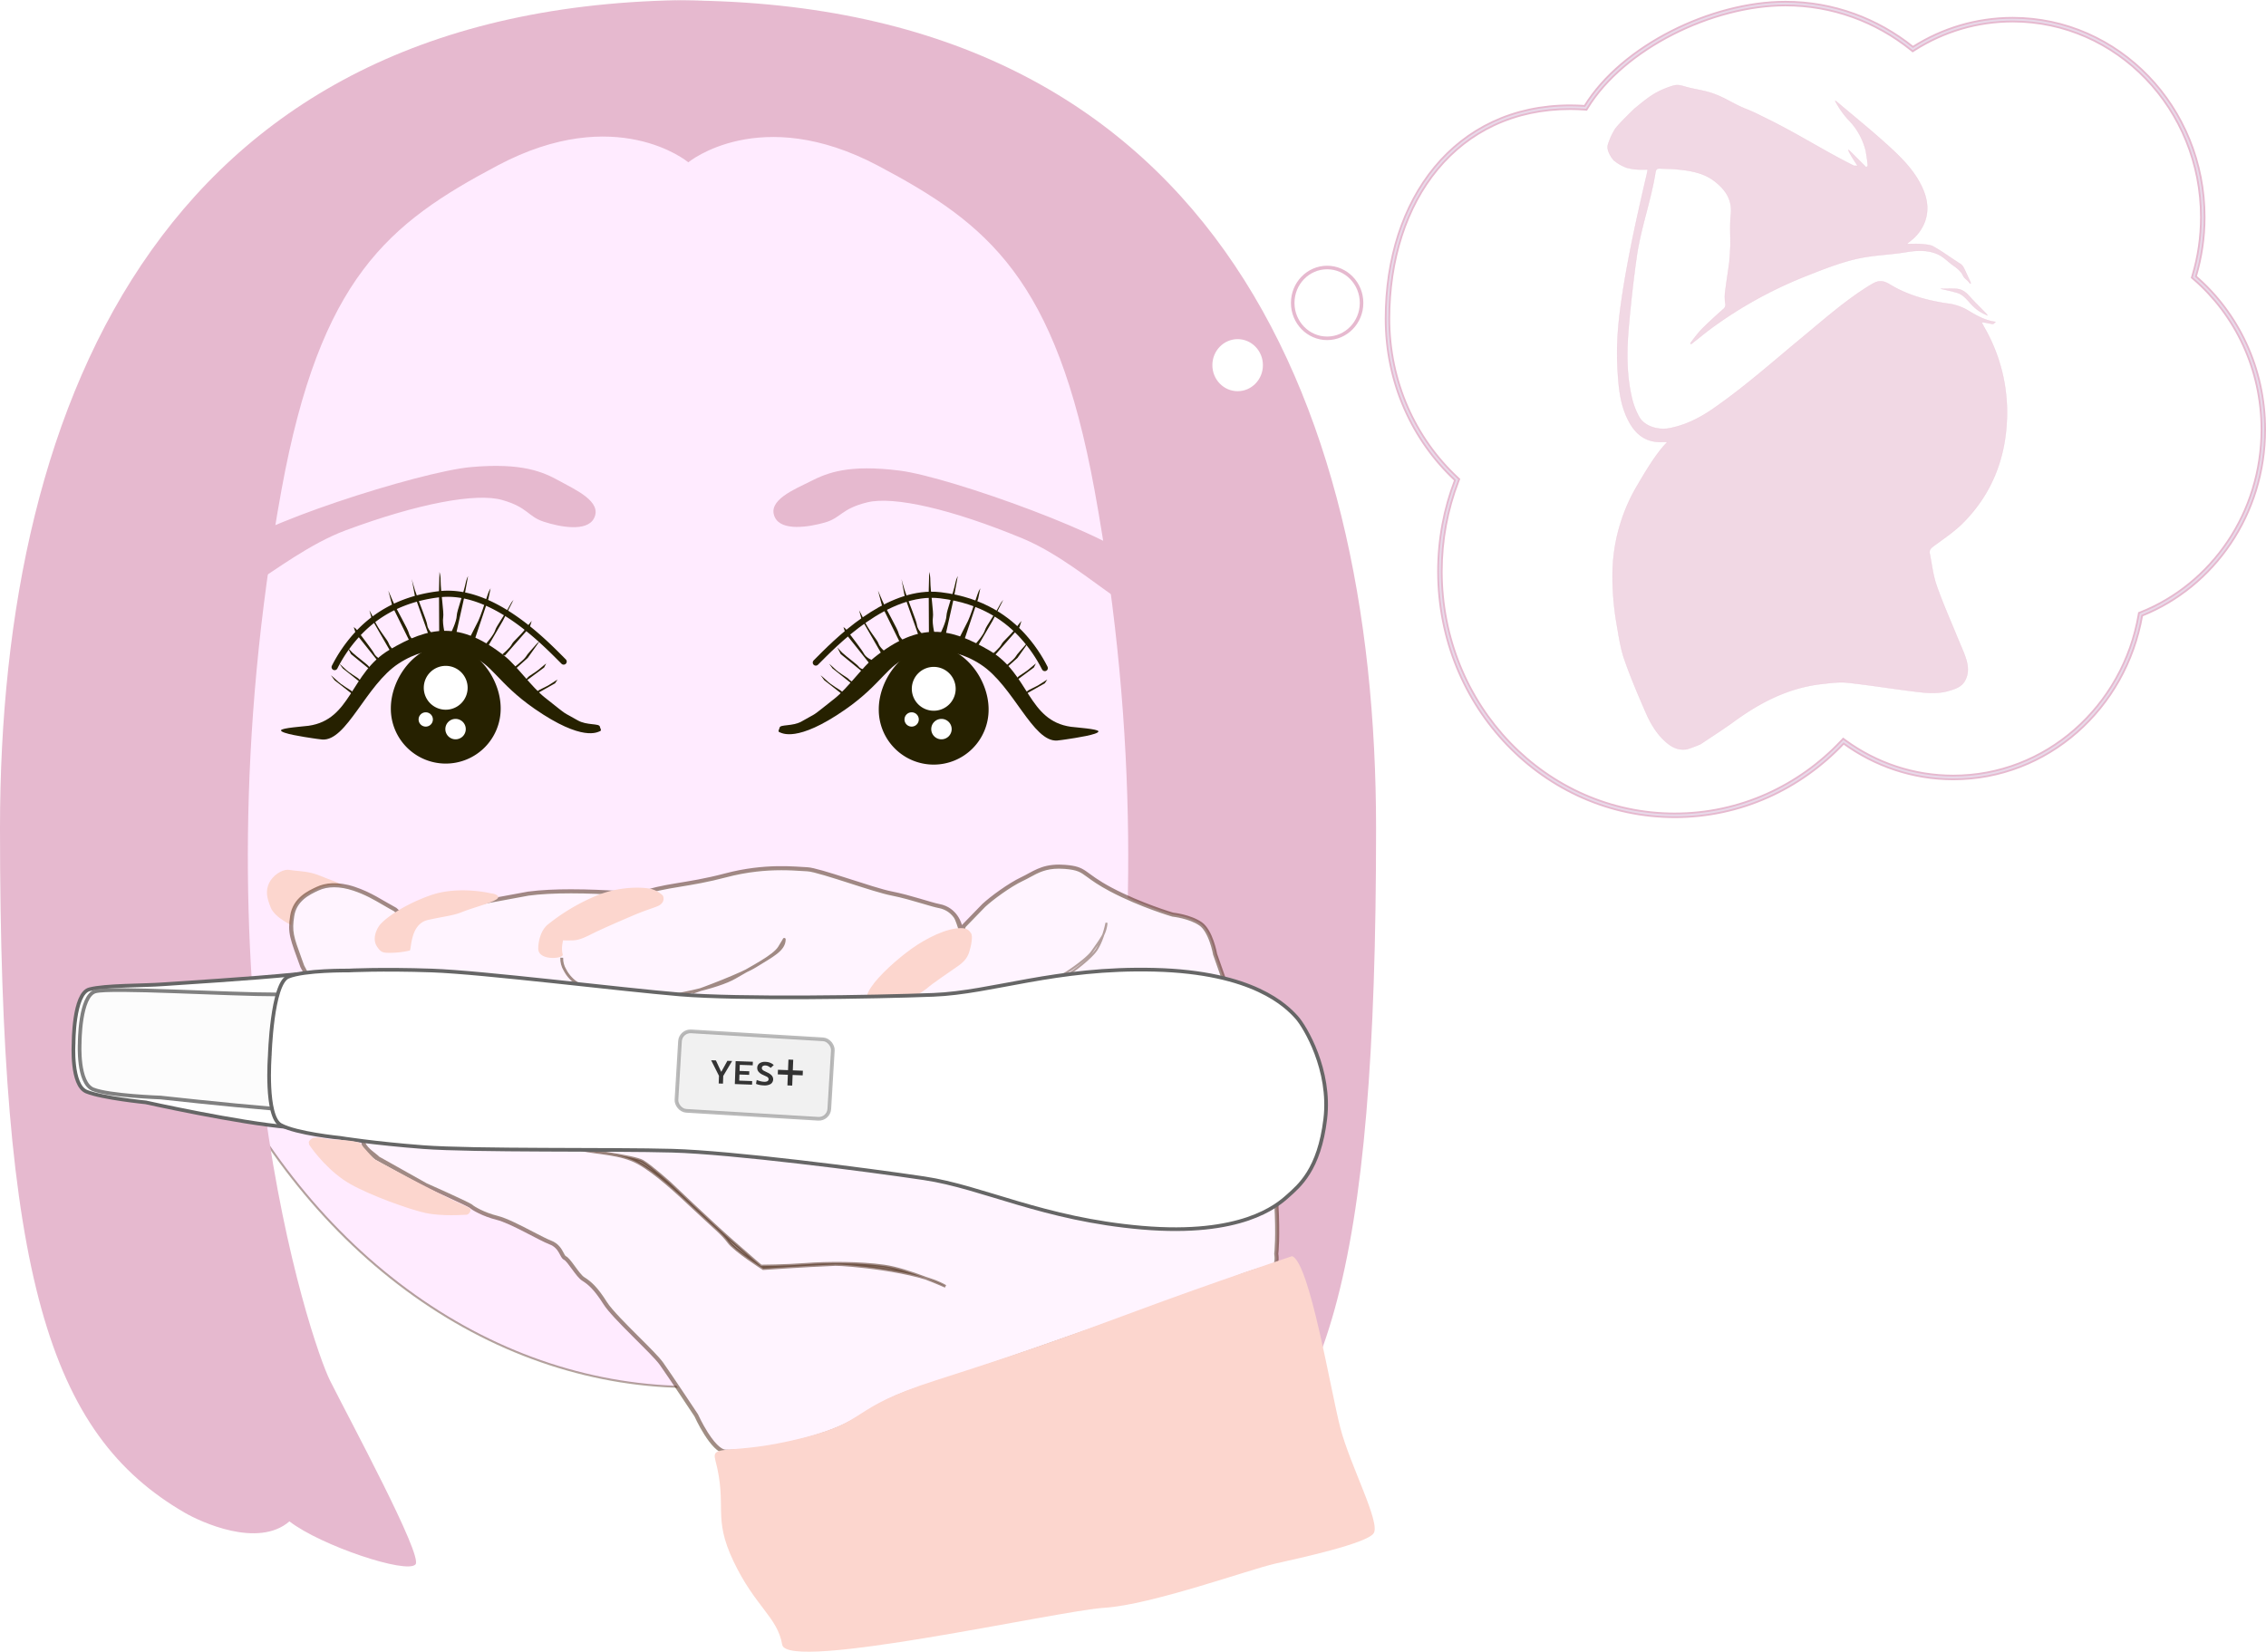 <?xml version="1.0" encoding="UTF-8" standalone="no"?>
<svg
   width="1109.924"
   height="809.219"
   viewBox="0 0 1109.924 809.219"
   version="1.1"
   id="svg13"
   sodipodi:docname="E2-2.svg"
   inkscape:version="1.3 (0e150ed6c4, 2023-07-21)"
   inkscape:export-filename="..\..\Website\HG-website\svg\E2-2.svg"
   inkscape:export-xdpi="96"
   inkscape:export-ydpi="96"
   xmlns:inkscape="http://www.inkscape.org/namespaces/inkscape"
   xmlns:sodipodi="http://sodipodi.sourceforge.net/DTD/sodipodi-0.dtd"
   xmlns="http://www.w3.org/2000/svg"
   xmlns:svg="http://www.w3.org/2000/svg">
  <sodipodi:namedview
     id="namedview13"
     pagecolor="#505050"
     bordercolor="#eeeeee"
     borderopacity="1"
     inkscape:showpageshadow="0"
     inkscape:pageopacity="0"
     inkscape:pagecheckerboard="0"
     inkscape:deskcolor="#d1d1d1"
     inkscape:zoom="1.2822917"
     inkscape:cx="1236.0682"
     inkscape:cy="466.74249"
     inkscape:window-width="1920"
     inkscape:window-height="1008"
     inkscape:window-x="-8"
     inkscape:window-y="-8"
     inkscape:window-maximized="1"
     inkscape:current-layer="svg13"
     showguides="true">
    <sodipodi:guide
       position="1301.7,1081.62"
       orientation="0,-1"
       id="guide107"
       inkscape:locked="false" />
  </sodipodi:namedview>
  <defs
     id="defs4" />
  <path
     style="color:#000000;fill:#ffffff;fill-opacity:1;stroke-width:0.886;-inkscape-stroke:none"
     d="m 820.33,399.453 c -7.804,0 -15.604,-0.817 -23.182,-2.427 -7.385,-1.57 -14.649,-3.912 -21.59,-6.962 -6.816,-2.995 -13.39,-6.701 -19.54,-11.017 -6.092,-4.275 -11.82,-9.185 -17.026,-14.593 -5.207,-5.408 -9.933,-11.36 -14.049,-17.688 -4.156,-6.389 -7.725,-13.22 -10.608,-20.302 -2.937,-7.213 -5.193,-14.761 -6.704,-22.436 -1.551,-7.875 -2.338,-15.98 -2.338,-24.091 0,-7.708 0.712,-15.42 2.116,-22.923 1.369,-7.314 3.414,-14.531 6.079,-21.45 l 0.22,-0.571 -0.444,-0.414 c -5.162,-4.823 -9.864,-10.213 -13.974,-16.018 -4.144,-5.853 -7.711,-12.163 -10.601,-18.755 -2.943,-6.714 -5.207,-13.771 -6.727,-20.975 -1.562,-7.402 -2.354,-15.032 -2.354,-22.68 0,-14.511 2.062,-28.248 6.128,-40.829 4.055,-12.549 9.995,-23.611 17.655,-32.879 7.837,-9.482 17.296,-16.859 28.114,-21.927 11.319,-5.302 23.973,-7.99 37.608,-7.99 2.272,0 4.629,0.086 7.006,0.255 l 0.525,0.038 0.28,-0.455 c 4.373,-7.118 10.346,-13.93 17.751,-20.245 7.095,-6.051 15.263,-11.448 24.277,-16.042 8.888,-4.529 18.197,-8.076 27.669,-10.541 9.651,-2.512 19.039,-3.785 27.904,-3.785 11.405,0 22.601,1.952 33.277,5.802 10.318,3.721 19.956,9.137 28.646,16.1 l 0.483,0.387 0.522,-0.331 c 7.138,-4.522 14.822,-8.017 22.839,-10.39 8.273,-2.449 16.872,-3.69 25.557,-3.69 6.316,0 12.629,0.661 18.761,1.965 5.977,1.27 11.855,3.166 17.473,5.634 5.516,2.424 10.837,5.424 15.814,8.917 4.93,3.46 9.567,7.434 13.78,11.811 4.214,4.377 8.04,9.194 11.371,14.316 3.363,5.171 6.252,10.7 8.586,16.432 2.377,5.838 4.203,11.948 5.426,18.159 1.256,6.374 1.892,12.934 1.892,19.499 0,9.818 -1.41,19.501 -4.191,28.782 l -0.168,0.562 0.44,0.38 c 5.122,4.431 9.798,9.444 13.898,14.901 4.129,5.494 7.688,11.458 10.578,17.724 2.944,6.382 5.208,13.112 6.732,20.003 1.567,7.086 2.361,14.401 2.361,21.74 0,10.082 -1.486,20.015 -4.417,29.525 -2.835,9.2 -6.985,17.894 -12.335,25.841 -5.279,7.842 -11.631,14.818 -18.879,20.735 -7.312,5.969 -15.403,10.748 -24.046,14.204 l -0.458,0.183 -0.086,0.493 c -1.929,11.12 -5.694,21.711 -11.192,31.481 -5.38,9.561 -12.247,18.038 -20.41,25.198 -8.221,7.211 -17.478,12.837 -27.513,16.722 -10.385,4.021 -21.323,6.06 -32.508,6.06 -9.683,0 -19.226,-1.539 -28.364,-4.574 -8.839,-2.936 -17.196,-7.233 -24.838,-12.773 l -0.616,-0.446 -0.524,0.555 c -5.22,5.524 -10.978,10.542 -17.114,14.914 -6.193,4.413 -12.823,8.205 -19.704,11.269 -7.009,3.122 -14.349,5.519 -21.816,7.127 -7.664,1.65 -15.555,2.487 -23.453,2.487 z"
     id="path106" />
  <path
     style="color:#000000;fill:#ffffff;stroke-width:0.886;-inkscape-stroke:none"
     d="m 874.527,1.302 c -8.906,0 -18.331,1.279 -28.013,3.799 -9.503,2.473 -18.841,6.032 -27.757,10.576 -9.042,4.608 -17.24,10.023 -24.364,16.098 -7.435,6.341 -13.438,13.186 -17.84,20.351 l -0.141,0.227 -0.262,-0.017 c -2.386,-0.17 -4.753,-0.257 -7.035,-0.257 -13.692,0 -26.411,2.7 -37.792,8.031 -10.877,5.095 -20.39,12.515 -28.267,22.046 -7.699,9.315 -13.665,20.429 -17.736,33.027 -4.082,12.631 -6.15,26.414 -6.15,40.968 0,7.679 0.794,15.341 2.363,22.774 1.526,7.234 3.8,14.32 6.756,21.063 2.902,6.62 6.484,12.957 10.646,18.835 4.128,5.83 8.849,11.242 14.033,16.086 l 0.221,0.208 -0.11,0.285 c -2.675,6.945 -4.728,14.189 -6.102,21.531 -1.409,7.531 -2.123,15.27 -2.123,23.006 0,8.14 0.789,16.275 2.346,24.179 1.517,7.703 3.781,15.279 6.729,22.519 2.894,7.109 6.478,13.963 10.649,20.377 4.131,6.352 8.876,12.326 14.102,17.755 5.226,5.428 10.975,10.357 17.09,14.649 6.173,4.332 12.771,8.053 19.614,11.06 6.969,3.062 14.261,5.412 21.675,6.988 7.134,1.517 14.466,2.265 21.812,2.36 l -0.125,0.077 h 1.583 c 7.928,0 15.848,-0.84 23.543,-2.496 7.497,-1.614 14.865,-4.02 21.901,-7.154 6.909,-3.077 13.563,-6.883 19.78,-11.313 6.159,-4.389 11.939,-9.425 17.179,-14.97 l 0.262,-0.278 0.308,0.223 c 7.678,5.566 16.075,9.883 24.956,12.833 9.182,3.05 18.771,4.597 28.5,4.597 11.238,0 22.229,-2.049 32.664,-6.089 10.083,-3.904 19.384,-9.557 27.643,-16.801 8.201,-7.193 15.101,-15.712 20.505,-25.316 5.522,-9.814 9.306,-20.455 11.244,-31.625 v 0 l 0.044,-0.246 0.228,-0.093 c 8.685,-3.472 16.815,-8.273 24.161,-14.27 7.282,-5.944 13.663,-12.954 18.966,-20.832 5.374,-7.983 9.542,-16.716 12.39,-25.958 2.944,-9.553 4.438,-19.533 4.438,-29.659 0,-7.372 -0.797,-14.719 -2.371,-21.838 -1.53,-6.923 -3.806,-13.684 -6.763,-20.096 -2.904,-6.296 -6.479,-12.285 -10.627,-17.805 -4.119,-5.482 -8.816,-10.518 -13.961,-14.97 l -0.221,-0.19 0.084,-0.281 c 2.793,-9.324 4.21,-19.053 4.21,-28.914 0,-6.594 -0.639,-13.183 -1.9,-19.586 -1.229,-6.24 -3.064,-12.376 -5.452,-18.242 -2.345,-5.759 -5.245,-11.313 -8.624,-16.508 -3.347,-5.146 -7.19,-9.984 -11.424,-14.382 -4.233,-4.397 -8.891,-8.39 -13.845,-11.866 -5.001,-3.509 -10.346,-6.524 -15.889,-8.959 -5.645,-2.48 -11.552,-4.385 -17.558,-5.662 -6.163,-1.31 -12.505,-1.973 -18.852,-1.973 -8.726,0 -17.365,1.246 -25.678,3.706 -8.055,2.384 -15.776,5.897 -22.948,10.44 l -0.262,0.166 -0.242,-0.194 c -8.727,-6.992 -18.408,-12.432 -28.771,-16.17 -10.723,-3.867 -21.968,-5.827 -33.423,-5.827 z m 0,0.894 c 11.356,0 22.503,1.944 33.132,5.777 10.273,3.704 19.868,9.097 28.52,16.03 l 0.725,0.58 0.783,-0.496 c 7.104,-4.5 14.751,-7.979 22.729,-10.34 8.233,-2.437 16.79,-3.671 25.435,-3.671 6.286,0 12.57,0.656 18.673,1.953 5.947,1.264 11.798,3.151 17.388,5.607 5.489,2.412 10.785,5.398 15.738,8.874 4.907,3.444 9.522,7.4 13.716,11.756 4.194,4.357 8.003,9.152 11.319,14.251 3.348,5.147 6.224,10.651 8.547,16.356 2.366,5.811 4.183,11.893 5.401,18.076 1.25,6.344 1.883,12.874 1.883,19.41 0,9.774 -1.403,19.413 -4.171,28.652 l -0.254,0.843 0.66,0.571 c 5.098,4.41 9.752,9.401 13.833,14.832 4.109,5.469 7.652,11.405 10.529,17.643 2.93,6.352 5.185,13.051 6.701,19.911 1.56,7.054 2.351,14.336 2.351,21.643 0,10.037 -1.48,19.924 -4.397,29.39 -2.822,9.158 -6.954,17.812 -12.279,25.722 -5.255,7.806 -11.575,14.75 -18.79,20.639 -7.278,5.941 -15.331,10.698 -23.933,14.137 l -0.685,0.274 -0.13,0.74 c -1.92,11.069 -5.667,21.612 -11.139,31.337 -5.356,9.517 -12.191,17.955 -20.317,25.082 -8.183,7.177 -17.395,12.776 -27.383,16.643 -10.336,4.002 -21.219,6.032 -32.352,6.032 -9.637,0 -19.134,-1.532 -28.228,-4.553 -8.796,-2.922 -17.115,-7.199 -24.722,-12.713 l -0.923,-0.669 -0.786,0.831 c -5.201,5.503 -10.937,10.503 -17.049,14.858 -6.169,4.396 -12.775,8.173 -19.629,11.225 -6.982,3.109 -14.292,5.499 -21.73,7.1 -7.634,1.644 -15.495,2.477 -23.363,2.477 -7.774,0 -15.545,-0.813 -23.092,-2.418 -7.356,-1.564 -14.591,-3.898 -21.506,-6.936 -6.789,-2.983 -13.339,-6.675 -19.465,-10.974 -6.068,-4.259 -11.775,-9.15 -16.962,-14.537 -5.187,-5.388 -9.897,-11.317 -13.997,-17.622 -4.14,-6.365 -7.696,-13.171 -10.569,-20.227 -2.926,-7.186 -5.173,-14.707 -6.679,-22.353 -1.545,-7.845 -2.329,-15.922 -2.329,-24.003 0,-7.68 0.709,-15.366 2.108,-22.84 1.364,-7.287 3.402,-14.477 6.057,-21.37 l 0.329,-0.855 -0.665,-0.621 c -5.14,-4.803 -9.822,-10.171 -13.915,-15.951 -4.126,-5.828 -7.679,-12.113 -10.557,-18.676 -2.931,-6.686 -5.184,-13.712 -6.698,-20.885 -1.555,-7.37 -2.344,-14.971 -2.344,-22.587 0,-14.468 2.055,-28.157 6.105,-40.689 4.039,-12.5 9.954,-23.511 17.575,-32.732 7.797,-9.434 17.203,-16.769 27.962,-21.808 11.258,-5.273 23.846,-7.949 37.425,-7.949 2.261,0 4.607,0.085 6.974,0.253 l 0.788,0.057 0.42,-0.683 c 4.345,-7.072 10.285,-13.85 17.66,-20.139 7.067,-6.026 15.207,-11.405 24.192,-15.984 8.86,-4.515 18.14,-8.053 27.581,-10.51 9.619,-2.504 18.971,-3.771 27.796,-3.771 z"
     id="path107" />
  <path
     d="m 820.33,398.559 c 7.837,0 15.667,-0.83 23.272,-2.467 7.409,-1.595 14.692,-3.974 21.646,-7.072 6.829,-3.041 13.407,-6.804 19.553,-11.183 6.089,-4.339 11.804,-9.319 16.985,-14.802 l 1.049,-1.11 1.232,0.893 c 7.57,5.487 15.848,9.743 24.602,12.651 9.05,3.006 18.502,4.53 28.092,4.53 11.079,0 21.911,-2.019 32.197,-6.002 9.94,-3.848 19.108,-9.421 27.252,-16.564 8.087,-7.093 14.891,-15.493 20.221,-24.965 5.447,-9.679 9.178,-20.174 11.089,-31.192 l 0.171,-0.987 0.916,-0.366 c 8.561,-3.423 16.575,-8.157 23.818,-14.069 7.181,-5.862 13.474,-12.773 18.704,-20.543 5.3,-7.874 9.412,-16.488 12.221,-25.603 2.904,-9.423 4.377,-19.266 4.377,-29.257 0,-7.273 -0.787,-14.521 -2.339,-21.544 -1.51,-6.828 -3.754,-13.496 -6.67,-19.819 -2.864,-6.209 -6.39,-12.118 -10.48,-17.561 -4.062,-5.406 -8.695,-10.373 -13.769,-14.762 l -0.879,-0.761 0.337,-1.124 c 2.755,-9.196 4.152,-18.792 4.152,-28.521 0,-6.506 -0.631,-13.007 -1.875,-19.323 -1.212,-6.154 -3.021,-12.208 -5.376,-17.992 -2.312,-5.679 -5.175,-11.157 -8.507,-16.281 -3.301,-5.075 -7.091,-9.847 -11.266,-14.184 -4.174,-4.336 -8.768,-8.273 -13.652,-11.7 -4.93,-3.46 -10.2,-6.431 -15.664,-8.832 -5.564,-2.445 -11.386,-4.322 -17.305,-5.58 -6.074,-1.291 -12.326,-1.946 -18.582,-1.946 -8.602,0 -17.118,1.23 -25.312,3.655 -7.94,2.35 -15.55,5.812 -22.621,10.291 l -1.044,0.661 -0.967,-0.774 c -8.615,-6.902 -18.169,-12.272 -28.396,-15.96 -10.582,-3.816 -21.679,-5.751 -32.984,-5.751 -8.792,0 -18.108,1.264 -27.687,3.758 -9.412,2.449 -18.662,5.974 -27.494,10.475 -8.953,4.563 -17.064,9.922 -24.107,15.928 -7.335,6.255 -13.246,12.995 -17.571,20.034 l -0.559,0.91 -1.05,-0.075 c -2.357,-0.168 -4.693,-0.252 -6.945,-0.252 -13.508,0 -26.038,2.661 -37.242,7.908 -10.7,5.012 -20.056,12.309 -27.809,21.69 -7.587,9.18 -13.473,20.143 -17.493,32.583 -4.037,12.491 -6.083,26.134 -6.083,40.55 0,7.585 0.785,15.152 2.334,22.492 1.507,7.143 3.751,14.14 6.67,20.798 2.865,6.537 6.402,12.793 10.511,18.597 4.075,5.756 8.737,11.1 13.856,15.882 l 0.887,0.829 -0.44,1.142 c -2.645,6.867 -4.675,14.031 -6.034,21.291 -1.394,7.447 -2.101,15.104 -2.101,22.755 0,8.052 0.781,16.098 2.321,23.915 1.5,7.617 3.74,15.11 6.655,22.269 2.862,7.029 6.405,13.809 10.529,20.151 4.085,6.282 8.777,12.188 13.944,17.556 5.167,5.367 10.852,10.24 16.898,14.483 6.102,4.283 12.626,7.961 19.389,10.933 6.887,3.026 14.095,5.35 21.422,6.908 7.519,1.598 15.258,2.409 23.002,2.409 m 0,1.788 c -64.018,0 -115.914,-53.909 -115.914,-120.41 0,-15.796 2.932,-30.878 8.256,-44.7 -20.835,-19.467 -33.94,-47.685 -33.94,-79.086 0,-58.733 33.843,-104.519 90.382,-104.519 2.376,0 4.731,0.091 7.067,0.257 18.179,-29.588 62.052,-51.033 98.346,-51.033 23.518,0 45.179,8.244 62.465,22.092 14.237,-9.018 30.964,-14.215 48.859,-14.215 51.905,0 93.981,43.709 93.981,97.626 0,10.114 -1.48,19.869 -4.229,29.043 20.701,17.908 33.878,44.879 33.878,75.05 0,41.561 -25.003,77.05 -60.233,91.137 -7.911,45.602 -46.308,80.2 -92.487,80.2 -19.973,0 -38.487,-6.478 -53.711,-17.513 -21.034,22.258 -50.322,36.071 -82.72,36.071 z"
     stroke="none"
     fill="#e8daea"
     id="path9"
     style="stroke:#e6b9cf;stroke-width:0.886;stroke-opacity:1" />
  <path
     id="Pfad_489"
     data-name="Pfad 489"
     d="m 867.024,58.928 c 14.245,7.096 26.709,15.116 40.943,22.236 0.151,0.075 1.241,0.03 1.983,0.074 -1.679,-2.246 -6.083,-9.48 -4.004,-7.413 5.623,5.594 6.456,6.444 7.976,7.975 0.253,0.256 0.647,-0.311 0.974,-0.462 a 73.644,73.644 0 0 0 -1.013,-7.427 32.559,32.559 0 0 0 -8.67,-15.387 44.533,44.533 0 0 1 -6.329,-9.104 2.297,2.297 0 0 1 0.576,0.259 c 8.281,7.01 16.737,13.827 24.771,21.11 6.075,5.509 12.059,11.237 16.058,18.587 3.318,6.103 5.002,12.443 2.505,19.319 a 21.003,21.003 0 0 1 -6.559,8.975 c -0.637,0.533 -1.295,1.047 -2.324,1.883 2.705,0 4.92,-0.135 7.109,0.044 1.67,0.136 4.391,0.306 5.802,1.093 4.875,2.721 8.738,5.685 13.473,8.648 a 5.281,5.281 0 0 1 1.697,2.121 c 1.184,2.377 2.244,4.814 3.353,7.229 l -0.455,0.214 c -0.805,-1.556 -2.519,-2.219 -3.29,-3.791 -1.101,-2.249 -2.844,-3.642 -4.955,-5.12 -2.111,-1.478 -3.699,-3.206 -5.883,-4.551 -4.95,-3.052 -11.124,-2.937 -16.796,-1.983 -8.877,1.493 -17.031,1.463 -25.743,3.615 -8.007,1.978 -15.781,5.056 -23.477,8.107 a 206.846,206.846 0 0 0 -46.069,25.326 c -3.184,2.328 -6.223,4.855 -9.331,7.289 -0.334,0.262 -0.678,0.511 -1.017,0.767 l -0.375,-0.338 a 73.145,73.145 0 0 1 5.2,-6.566 c 3.459,-3.506 7.134,-6.805 10.804,-10.096 a 2.766,2.766 0 0 0 1.141,-2.974 18.857,18.857 0 0 1 -0.071,-5.693 c 0.837,-6.385 1.115,-7.687 1.977,-14.069 0.171,-1.266 0.591,-7.647 0.595,-8.946 0.014,-4.934 -0.324,-9.912 0.208,-14.796 0.796,-7.305 -2.769,-12.264 -8.005,-16.311 -5.344,-4.132 -11.854,-5.178 -18.385,-5.814 -2.807,-0.272 -5.641,-0.266 -8.464,-0.395 -1.26,-0.057 -1.865,0.456 -2.075,1.781 -2.174,13.771 -7.242,27.505 -9.196,41.305 -1.585,11.189 -2.829,22.441 -3.839,33.7 -1.11,12.346 -1.308,24.722 1.8,36.872 a 35.777,35.777 0 0 0 3.144,7.844 c 2.599,4.877 9.445,6.791 14.888,5.755 7.762,-1.48 14.684,-4.932 21.136,-9.372 15.478,-10.654 29.471,-23.167 43.924,-35.105 10.748,-8.877 21.189,-18.166 33.114,-25.522 0.504,-0.311 1.032,-0.581 1.542,-0.881 2.734,-1.608 5.118,-1.511 8.021,0.272 8.699,5.344 18.417,8.018 28.442,9.497 a 25.749,25.749 0 0 1 10.01,3.329 c 4.203,2.584 8.49,5.007 13.541,5.657 -0.031,0.222 -1.017,0.818 -1.051,1.039 -2.127,-0.168 -3.29,-0.711 -5.775,-0.908 0.5,0.952 0.887,1.742 1.321,2.506 a 83.383,83.383 0 0 1 11.111,44.832 c -0.709,19.764 -7.606,37.179 -21.748,51.246 -4.254,4.23 -9.375,7.602 -14.219,11.205 -1.309,0.974 -2.188,1.882 -1.859,3.514 1.064,5.271 1.637,10.727 3.397,15.756 3.052,8.737 6.857,17.212 10.346,25.8 1.361,3.35 2.942,6.631 4.026,10.068 1.142,3.616 1.485,7.323 -0.58,10.894 -1.693,2.93 -4.624,3.817 -7.481,4.701 -4.87,1.505 -9.951,1.283 -14.888,0.708 -11.679,-1.359 -23.291,-3.316 -34.978,-4.588 -4.182,-0.455 -8.524,0.166 -12.754,0.641 -16.171,1.812 -30.061,8.981 -43.006,18.422 -5.303,3.868 -10.87,7.375 -16.315,11.05 a 62.249,62.249 0 0 1 -6.571,2.451 c -3.93,0.707 -7.133,-0.735 -9.987,-3.151 -4.678,-3.957 -7.794,-9.114 -10.187,-14.616 -3.749,-8.616 -7.471,-17.273 -10.542,-26.142 -1.896,-5.476 -2.756,-11.345 -3.734,-17.097 a 135.332,135.332 0 0 1 -2.056,-26.305 86.461,86.461 0 0 1 12.264,-42.167 c 3.689,-6.268 9.027,-15.457 14.585,-21.007 -1.151,0 -1.873,-0.025 -2.589,0 -7.305,0.292 -12.4,-3.166 -15.905,-9.349 -3.492,-6.153 -4.831,-12.918 -5.447,-19.834 -1.341,-15.049 -0.602,-26.438 1.603,-41.297 3.041,-20.513 7.605,-40.723 12.303,-60.903 0.145,-0.62 0.237,-1.252 0.394,-2.099 -1.11,0 -1.729,0.02 -2.899,0.011 a 25.899,25.899 0 0 1 -7.33,-0.89 21.078,21.078 0 0 1 -6.502,-3.732 c -0.538,-0.668 -3.681,-4.577 -2.732,-7.607 a 31.934,31.934 0 0 1 3.379,-7.481 c 1.456,-2.299 9.29,-9.862 9.746,-10.235 5.792,-4.726 9.364,-7.85 16.46,-10.368 4.038,-1.434 4.508,-1.362 8.633,-0.185 4.189,1.196 8.605,1.664 12.712,3.065 6.897,2.355 10.111,5.189 16.904,7.843 1.455,0.569 2.867,1.237 4.377,1.893 z"
     fill="#f2cbf6"
     stroke="#707070"
     stroke-width="0.185"
     opacity="0.56"
     style="fill:#e6b9cf;fill-opacity:1;stroke:#e6b9cf;stroke-opacity:1" />
  <path
     id="Pfad_490"
     data-name="Pfad 490"
     d="m 950.722,141.485 c 2.616,0 5.178,-0.149 7.706,0.042 2.454,0.185 4.346,1.517 6.015,3.384 2.66,2.979 5.543,5.76 8.322,8.629 0.159,0.164 0.277,0.362 0.727,0.955 a 20.815,20.815 0 0 1 -7.655,-5.122 c -2.155,-2.28 -4.019,-4.986 -7.213,-5.946 -2.554,-0.769 -5.189,-1.289 -7.903,-1.942 z"
     fill="#f2cbf6"
     stroke="#707070"
     stroke-width="0.185"
     opacity="0.56"
     style="fill:#e6b9cf;fill-opacity:1;stroke:#e6b9cf;stroke-opacity:1" />
  <ellipse
     cx="338.955"
     cy="344.768"
     rx="271.845"
     ry="334.778"
     stroke="none"
     id="ellipse3"
     style="display:inline;fill:#ffebff;fill-opacity:1;stroke:#42210b;stroke-opacity:0.4" />
  <path
     d="m 397.226,235.694 c -8.058,4.067 -21.598,9.414 -17.694,17.723 3.234,6.881 16.448,4.88 24.492,2.584 8.043,-2.296 7.917,-6.716 20.755,-9.884 12.838,-3.168 41.164,3.205 76.105,17.687 17.071,7.075 33.883,20.865 45.212,28.64 9.899,6.794 18.77,-4.254 11.367,-15.998 -7.793,-12.365 -91.708,-42.704 -116.747,-45.878 -25.039,-3.174 -35.432,1.059 -43.49,5.126 z"
     style="fill:#e6b9cf;fill-opacity:1"
     id="path181"
     sodipodi:nodetypes="zczzssszz" />
  <path
     d="m 273.923,235.569 c 7.902,4.362 21.235,10.207 17.027,18.365 -3.486,6.757 -16.617,4.268 -24.57,1.677 -7.953,-2.592 -7.663,-7.004 -20.375,-10.645 -12.711,-3.641 -41.254,1.681 -76.707,14.861 -17.321,6.439 -34.632,19.598 -46.24,26.949 -3.252,2.06 -6.331,2.29 -8.755,1.275 -5.137,-2.151 -7.334,-9.895 -2.013,-17.683 8.245,-12.068 93.224,-39.284 118.363,-41.53 25.139,-2.246 35.368,2.368 43.27,6.73 z"
     style="fill:#e6b9cf;fill-opacity:1"
     id="path278"
     sodipodi:nodetypes="zczzsssszz" />
  <path
     d="m 457.333,316.637 c -14.856,0 -26.898,16.041 -26.898,30.898 a 26.9,26.9 0 1 0 53.799,0 c 0,-14.857 -12.044,-30.898 -26.9,-30.898 z"
     style="fill:#262100"
     id="path54" />
  <path
     d="m 457.361,326.723 a 10.742,10.742 0 0 0 -10.742,10.742 10.742,10.742 0 0 0 10.742,10.742 10.742,10.742 0 0 0 10.742,-10.742 10.742,10.742 0 0 0 -10.742,-10.742 z"
     style="fill:#ffffff"
     id="path53" />
  <path
     d="m 455.699,289.887 c -11.887,0.184 -23.273,5.749 -32.889,12.406 -10.99,7.608 -19.754,16.737 -24.289,21.271 -0.586,0.586 -0.586,1.535 0,2.121 0.586,0.586 1.535,0.586 2.121,0 4.589,-4.589 13.195,-13.532 23.875,-20.926 10.679,-7.393 23.347,-13.143 35.947,-11.631 20.811,2.497 32.563,11.974 39.424,19.52 4.182,4.625 7.727,9.789 10.539,15.354 0.374,0.74 1.276,1.036 2.016,0.662 0.74,-0.374 1.036,-1.276 0.662,-2.016 -2.934,-5.805 -6.631,-11.192 -10.994,-16.016 v -0.002 c -7.175,-7.891 -19.711,-17.892 -41.287,-20.48 -1.715,-0.206 -3.425,-0.29 -5.123,-0.264 z"
     style="fill:#262100;stroke-linecap:round;stroke-miterlimit:10"
     id="path17" />
  <path
     d="m 461.14,352.207 a 5,5 0 0 0 -5,5 5,5 0 0 0 5,5 5,5 0 0 0 5,-5 5,5 0 0 0 -5,-5 z"
     style="fill:#ffffff"
     id="path51" />
  <path
     d="m 410.14,317.207 1.65,3.246 11.111,9.055 1.383,-1.262 c 0,0 -2.677,-0.235 -3.721,-1.713 -0.717,-1.016 -5.683,-4.587 -8.029,-6.77 -1.066,-0.993 -2.394,-2.557 -2.394,-2.557 z"
     style="fill:#262100"
     id="path50" />
  <path
     d="m 420.812,299.02 1.18,4.307 10.414,18.08 2.303,-1.217 c 0,0 -3.712,-2.54 -4.469,-5.033 -0.521,-1.714 -4.862,-6.277 -7.248,-11.852 -0.814,-1.903 -2.18,-4.285 -2.18,-4.285 z"
     style="fill:#262100"
     id="path49" />
  <path
     d="m 401.943,330.819 1.816,2.459 11.752,9.166 1.48,-1.258 c 0,0 -3.351,-0.807 -4.459,-2.215 -0.761,-0.969 -5.021,-2.92 -8.021,-5.92 -1.024,-1.024 -2.568,-2.232 -2.568,-2.232 z"
     style="fill:#262100"
     id="path48" />
  <path
     d="m 406.14,325.207 1.647,2.266 10.688,8.5 1.359,-1.146 c 0,0 -3.059,-0.762 -4.059,-2.062 -0.694,-0.895 -4.576,-2.711 -7.301,-5.488 -0.934,-0.948 -2.334,-2.068 -2.334,-2.068 z"
     style="fill:#262100"
     id="path47" />
  <path
     d="m 430.066,289.352 2.074,7.855 9.531,19.338 2.932,-1.061 c 0,0 -3.819,-2.325 -4.463,-5.277 -0.443,-2.029 -5.817,-11.123 -8,-16 -0.993,-2.218 -2.074,-4.855 -2.074,-4.855 z"
     style="fill:#262100"
     id="path46" />
  <path
     d="m 441.55,283.62 1.59,8.588 7.359,20.787 3.228,-0.619 c 0,0 -4.267,-3.075 -4.588,-6.168 -0.221,-2.126 -4.288,-11.715 -6,-17 -0.779,-2.404 -1.59,-5.588 -1.59,-5.588 z"
     style="fill:#262100"
     id="path45" />
  <path
     d="m 455.14,280.206 -0.236,9.199 0.107,23.711 3.303,-0.299 c 0,0 -1.968,-7.044 -1.353,-10.436 0.42,-2.329 -1.203,-12.068 -1.279,-18 0.022,-1.411 -0.161,-2.817 -0.541,-4.176 z"
     style="fill:#262100"
     id="path44" />
  <path
     d="m 413.14,307.207 0.967,3.088 11.752,14.74 1.781,-1.365 c 0,0 -3.533,-1.405 -4.5,-3.463 -0.665,-1.414 -5.65,-7.822 -8,-11 -0.54,-0.782 -1.218,-1.459 -2,-2 z"
     style="fill:#262100"
     id="path43" />
  <path
     d="m 504.14,314.207 c -0.694,0.486 -1.315,1.068 -1.844,1.729 -2.24,2.67 -4.099,4.452 -4.729,5.641 -0.922,1.728 -7.252,6.461 -7.252,6.461 l 1.5,0.17 6.572,-5.9 z"
     style="fill:#262100"
     id="path42" />
  <path
     d="m 491.408,293.877 c -0.735,0.81 -1.348,1.722 -1.822,2.707 -2.079,4.049 -6.599,10.256 -7.08,11.98 -0.7,2.508 -4.553,6.766 -4.553,6.766 l 1.188,0.877 7,-12 z"
     style="fill:#262100"
     id="path41" />
  <path
     d="m 480.173,288.207 c -0.621,0.96 -1.101,2.003 -1.426,3.1 -1.508,4.6 -3.607,10.9 -4.607,12.9 -1.27,2.54 -4.316,8.5 -4.316,8.5 l 2.391,1.164 6.926,-20.664 z"
     style="fill:#262100"
     id="path40" />
  <path
     d="m 469.14,282.207 c -0.576,1.134 -0.986,2.345 -1.217,3.596 -1.116,5.234 -4.271,13.553 -4.312,15.693 -0.059,3.112 -3.039,8.986 -3.039,8.986 l 2.568,0.725 4,-18 z"
     style="fill:#262100"
     id="path39" />
  <path
     d="m 500.316,304.207 c 0,0 -2.107,2.555 -3.176,4 -2.35,3.178 -5.825,5.899 -6.49,7.316 -0.967,2.058 -4.834,5.146 -4.834,5.146 l 1.324,0.537 12.209,-13.912 z"
     style="fill:#262100"
     id="path38" />
  <path
     d="m 507.394,325.047 c 0,0 -1.969,1.554 -2.975,2.443 -2.211,1.954 -5.378,3.532 -6.031,4.428 -0.948,1.3 -4.475,3.092 -4.475,3.092 l 1.127,0.447 11.354,-8.424 z"
     style="fill:#262100"
     id="path37" />
  <path
     d="m 512.984,332.928 c 0,0 -2.145,1.3 -3.254,2.055 -2.437,1.663 -5.776,2.834 -6.535,3.641 -1.1,1.174 -4.826,2.512 -4.826,2.512 l 1.059,0.584 12.316,-6.943 z"
     style="fill:#262100"
     id="path36" />
  <path
     d="m 170.269,317.207 1.65,3.246 11.113,9.055 1.381,-1.262 c 0,0 -2.678,-0.235 -3.721,-1.713 -0.718,-1.016 -5.684,-4.587 -8.029,-6.77 -1.067,-0.993 -2.395,-2.557 -2.395,-2.557 z"
     style="fill:#262100"
     id="path35" />
  <path
     d="m 180.947,299.02 1.18,4.307 10.414,18.08 2.303,-1.217 c 0,0 -3.711,-2.54 -4.469,-5.033 -0.521,-1.714 -4.862,-6.277 -7.248,-11.852 -0.815,-1.903 -2.18,-4.285 -2.18,-4.285 z"
     style="fill:#262100"
     id="path34" />
  <path
     d="m 162.072,330.819 1.816,2.459 11.752,9.166 1.48,-1.258 c 0,0 -3.351,-0.807 -4.459,-2.215 -0.761,-0.969 -5.023,-2.92 -8.023,-5.92 -1.024,-1.024 -2.566,-2.232 -2.566,-2.232 z"
     style="fill:#262100"
     id="path33" />
  <path
     d="m 166.269,325.207 1.648,2.266 10.686,8.5 1.361,-1.146 c 0,0 -3.056,-0.762 -4.061,-2.062 -0.7,-0.895 -4.574,-2.711 -7.299,-5.488 -0.935,-0.948 -2.336,-2.068 -2.336,-2.068 z"
     style="fill:#262100"
     id="path32" />
  <path
     d="m 190.197,289.352 2.072,7.855 9.531,19.338 2.932,-1.061 c 0,0 -3.818,-2.325 -4.463,-5.277 -0.443,-2.029 -5.817,-11.123 -8,-16 -0.992,-2.218 -2.072,-4.855 -2.072,-4.855 z"
     style="fill:#262100"
     id="path31" />
  <path
     d="m 201.679,283.62 1.59,8.588 7.359,20.787 3.229,-0.619 c 0,0 -4.267,-3.075 -4.588,-6.168 -0.221,-2.126 -4.287,-11.715 -6,-17 -0.778,-2.404 -1.59,-5.588 -1.59,-5.588 z"
     style="fill:#262100"
     id="path30" />
  <path
     d="m 215.269,280.206 -0.236,9.199 0.107,23.711 3.303,-0.299 c 0,0 -1.968,-7.044 -1.354,-10.436 0.42,-2.329 -1.203,-12.068 -1.279,-18 0.022,-1.411 -0.161,-2.817 -0.541,-4.176 z"
     style="fill:#262100"
     id="path29" />
  <path
     d="m 173.273,307.207 0.967,3.088 11.75,14.74 1.783,-1.365 c 0,0 -3.533,-1.405 -4.5,-3.463 -0.664,-1.414 -5.65,-7.822 -8,-11 -0.54,-0.782 -1.218,-1.46 -2,-2 z"
     style="fill:#262100"
     id="path28" />
  <path
     d="m 264.265,314.207 c -0.694,0.485 -1.315,1.068 -1.844,1.729 -2.24,2.67 -4.099,4.452 -4.729,5.641 -0.922,1.728 -7.252,6.461 -7.252,6.461 l 1.5,0.17 6.572,-5.9 z"
     style="fill:#262100"
     id="path27" />
  <path
     d="m 251.536,293.877 c -0.735,0.81 -1.348,1.722 -1.822,2.707 -2.079,4.049 -6.6,10.256 -7.08,11.98 -0.706,2.508 -4.553,6.766 -4.553,6.766 l 1.188,0.877 7,-12 z"
     style="fill:#262100"
     id="path26" />
  <path
     d="m 240.302,288.207 c -0.621,0.96 -1.101,2.004 -1.426,3.1 -1.509,4.6 -3.607,10.9 -4.607,12.9 -1.27,2.54 -4.316,8.5 -4.316,8.5 l 2.387,1.164 6.93,-20.664 z"
     style="fill:#262100"
     id="path25" />
  <path
     d="m 229.269,282.207 c -0.575,1.134 -0.984,2.345 -1.215,3.596 -1.116,5.234 -4.273,13.553 -4.314,15.693 -0.059,3.112 -3.037,8.986 -3.037,8.986 l 2.566,0.725 4,-18 z"
     style="fill:#262100"
     id="path24" />
  <path
     d="m 260.441,304.207 c 0,0 -2.109,2.555 -3.178,4 -2.349,3.178 -5.825,5.899 -6.49,7.316 -0.966,2.058 -4.832,5.146 -4.832,5.146 l 1.328,0.537 12.209,-13.912 z"
     style="fill:#262100"
     id="path23" />
  <path
     d="m 267.523,325.047 c 0,0 -1.97,1.554 -2.975,2.443 -2.211,1.954 -5.379,3.532 -6.031,4.428 -0.949,1.3 -4.477,3.092 -4.477,3.092 l 1.127,0.447 11.355,-8.424 z"
     style="fill:#262100"
     id="path22" />
  <path
     d="m 273.115,332.928 c 0,0 -2.147,1.3 -3.256,2.055 -2.437,1.663 -5.776,2.834 -6.535,3.641 -1.1,1.174 -4.826,2.512 -4.826,2.512 l 1.061,0.584 12.314,-6.943 z"
     style="fill:#262100"
     id="path21" />
  <path
     d="m 457.706,309.545 c -8.984,0.015 -18.357,3.695 -29.566,12.662 -5.441,4.353 -12.999,14.999 -19.242,19.949 -12.982,10.288 -7.721,6.318 -16.143,11.23 -4.471,2.61 -10.639,1.396 -10.9,3.121 v 0 c -0.131,0.836 -1.101,1.882 0,2.232 1.048,0.34 8.404,5.329 31.957,-10.977 18.247,-12.633 21.169,-22.663 31.328,-25.562 6.122,-1.742 18.512,-7.555 35.312,3.4 15.977,10.422 25.427,38.125 37.408,37.201 1.071,-0.082 4.073,-0.531 4.611,-0.611 4.298,-0.642 15.591,-2.327 15.565,-3.873 -0.019,-1.194 -11.264,-1.935 -13.449,-2.242 -21.114,-2.963 -20.45,-25.869 -39.65,-37.199 -9.655,-5.695 -18.25,-9.347 -27.234,-9.332 z"
     style="fill:#262100"
     id="path20" />
  <path
     style="fill:#e6b9cf;fill-opacity:1"
     d="M 344.6,0.008 C 82.813,-1.392 1.4648438e-5,193.323 1.4648438e-5,405.671 c 0,219.2 23.863,296.879 90.538,335.48 7.674,4.443 35.793,17.546 51.234,4.211 15.44,11.931 57.551,25.968 61.762,21.055 3.682,-4.3 -32.36,-71 -41.918,-90.115 -9.124,-18.248 -68.408,-191.765 -23.733,-436.3 19,-104 52.371,-130.589 106,-159 57.946,-30.7 93,-1.685 93,-1.685 l 0.261,0.209 c 0,0 35.055,-29.012 93,1.685 53.63,28.411 87,55 106,159 44.675,244.537 -14.609,418.054 -23.733,436.3 -9.557,19.116 -45.6,85.819 -41.917,90.115 4.211,4.913 46.321,-9.124 61.762,-21.055 15.44,13.335 43.559,0.232 51.234,-4.211 66.675,-38.6 90.537,-116.283 90.537,-335.48 0,-212.347 -82.817,-407.067 -344.6,-405.663"
     id="Pfad_535" />
  <path
     d="m 218.339,316.137 c -14.856,0 -26.898,16.041 -26.898,30.898 a 26.9,26.9 0 1 0 53.799,0 c 0,-14.857 -12.044,-30.898 -26.9,-30.898 z"
     style="fill:#262100"
     id="path19" />
  <path
     d="m 218.316,326.223 a 10.742,10.742 0 0 0 -10.742,10.742 10.742,10.742 0 0 0 10.742,10.742 10.742,10.742 0 0 0 10.74,-10.742 10.742,10.742 0 0 0 -10.74,-10.742 z"
     style="fill:#ffffff"
     id="path18" />
  <path
     d="m 219.974,289.387 c -1.698,-0.026 -3.406,0.058 -5.121,0.264 -21.575,2.589 -34.11,12.59 -41.285,20.48 h -0.002 l -0.002,0.002 c -4.363,4.824 -8.06,10.21 -10.994,16.016 a 1.5,1.5 0 0 0 0.662,2.016 1.5,1.5 0 0 0 2.016,-0.662 c 2.812,-5.565 6.357,-10.729 10.539,-15.354 l 0.004,-0.004 c 6.862,-7.545 18.613,-17.019 39.42,-19.516 12.6,-1.512 25.268,4.237 35.947,11.631 10.68,7.394 19.284,16.337 23.873,20.926 a 1.5,1.5 0 0 0 2.121,0 1.5,1.5 0 0 0 0,-2.121 c -4.534,-4.534 -13.297,-13.663 -24.287,-21.271 -9.616,-6.657 -21.004,-12.222 -32.891,-12.406 z"
     style="fill:#262100;stroke-linecap:round;stroke-miterlimit:10"
     id="path16" />
  <path
     d="m 223.14,352.207 a 5,5 0 0 0 -5,5 5,5 0 0 0 5,5 5,5 0 0 0 5,-5 5,5 0 0 0 -5,-5 z"
     style="fill:#ffffff"
     id="path14" />
  <path
     d="m 446.537,348.981 a 3.5,3.5 0 0 0 -3.5,3.5 3.5,3.5 0 0 0 3.5,3.5 3.5,3.5 0 0 0 3.5,-3.5 3.5,3.5 0 0 0 -3.5,-3.5 z"
     style="fill:#ffffff"
     id="path12" />
  <path
     d="m 208.536,348.981 a 3.5,3.5 0 0 0 -3.5,3.5 3.5,3.5 0 0 0 3.5,3.5 3.5,3.5 0 0 0 3.5,-3.5 3.5,3.5 0 0 0 -3.5,-3.5 z"
     style="fill:#ffffff"
     id="path11" />
  <path
     d="m 217.972,309.049 c -8.984,-0.015 -17.58,3.637 -27.234,9.332 -19.2,11.33 -18.537,34.236 -39.65,37.199 -2.186,0.307 -13.432,1.048 -13.451,2.242 -0.025,1.546 11.268,3.231 15.566,3.873 0.537,0.08 3.54,0.529 4.611,0.611 11.981,0.924 21.429,-26.779 37.406,-37.201 16.8,-10.955 29.192,-5.142 35.314,-3.4 10.159,2.9 13.08,12.93 31.328,25.562 23.553,16.306 30.909,11.317 31.957,10.977 1.098,-0.354 0.127,-1.4 0,-2.236 -0.261,-1.725 -6.429,-0.511 -10.9,-3.121 -8.422,-4.912 -3.16,-0.942 -16.141,-11.23 -6.241,-4.946 -13.801,-15.592 -19.242,-19.945 -11.209,-8.967 -20.58,-12.647 -29.564,-12.662 z"
     style="fill:#262100"
     id="path10" />
  <ellipse
     cx="606.214"
     cy="178.902"
     rx="13.05"
     ry="13.423"
     fill="none"
     id="ellipse12"
     style="fill:#ffffff;fill-opacity:1;stroke:#e6b9cf;stroke-width:1.342;stroke-dasharray:none;stroke-opacity:1" />
  <ellipse
     cx="650.055"
     cy="148.404"
     rx="16.863"
     ry="17.345"
     fill="none"
     id="ellipse12-7"
     style="fill:#ffffff;fill-opacity:1;stroke:#e6b9cf;stroke-width:1.735;stroke-dasharray:none;stroke-opacity:1" />
  <path
     d="m 141.031,426.118 c -3.037,-0.087 -7.504,2.834 -9.213,6.5 -1.823,3.91 -1.178,7.09 0.822,12.09 2,5 11,9 11,9 l 27.365,-17.516 c 0,1e-5 -4.359,-3.484 -7.969,-4.711 -3.61,-1.227 -6.4,-2.773 -10.4,-3.773 -4,-1 -8.002,-1 -11.018,-1.531 -0.189,-0.033 -0.385,-0.053 -0.588,-0.059 z"
     style="fill:#fcd6ce"
     id="path7" />
  <path
     d="m 518.708,424.577 c -6.753,0 -10.537,2.062 -14.543,4.246 -1.153,0.629 -2.346,1.279 -3.602,1.867 -6.097,2.855 -15.002,9.442 -18.723,12.922 l -9.982,10.287 -2.451,2.523 0.709,-3.221 c -0.166,-0.631 -0.777,-2.404 -2.059,-4.189 -1.985,-2.766 -4.712,-4.493 -8.104,-5.131 -1.695,-0.319 -4.292,-1.087 -7.578,-2.059 -4.615,-1.364 -10.358,-3.063 -15.752,-4.115 -4.25,-0.829 -12.17,-3.37 -19.828,-5.828 -8.998,-2.888 -18.302,-5.874 -21.346,-6.002 -0.748,-0.031 -1.632,-0.088 -2.656,-0.154 -2.508,-0.162 -5.943,-0.383 -10.039,-0.383 -4.218,0 -8.254,0.227 -12.342,0.695 -5.042,0.577 -10.095,1.529 -15.018,2.832 -8.853,2.343 -16.003,3.523 -22.311,4.562 -7.617,1.256 -13.631,2.246 -19.553,4.768 l -0.236,0.102 -0.254,-0.025 c -0.164,-0.016 -16.562,-1.602 -33.367,-1.602 -8.259,0 -15.284,0.379 -20.881,1.127 -18.977,3.461 -47.622,8.785 -49.83,9.467 l -7.395,4.672 -0.646,0.408 -0.564,-0.516 -6.803,-6.236 c -1.972,-1.058 -3.792,-2.12 -5.553,-3.146 -4.463,-2.6 -8.676,-5.056 -14.582,-7.031 -3.417,-1.143 -6.686,-1.723 -9.715,-1.723 -3.024,0 -5.764,0.565 -8.143,1.68 l -0.332,0.156 c -4.044,1.887 -10.811,5.046 -12.104,13.146 -0.639,4.008 -0.671,6.569 -0.117,9.447 0.574,2.983 1.767,6.263 3.744,11.695 0.411,1.13 0.837,2.296 1.301,3.584 l 39.832,75.189 0.369,0.697 -0.592,0.521 c -0.073,0.065 -7.363,6.493 -9.49,9.494 -1.549,2.184 -1.92,5.308 -2.008,6.633 l 32.385,14.68 h -0.006 c 0.053,0.023 5.329,2.373 10.656,4.807 10.923,4.99 11.399,5.447 11.654,5.691 0.718,0.688 5.705,3.82 12.648,5.539 4.353,1.078 11.221,4.644 17.279,7.789 3.673,1.907 6.845,3.554 8.707,4.252 3.457,1.296 4.774,3.802 5.736,5.633 0.473,0.9 0.881,1.678 1.336,1.891 1.122,0.525 2.345,2.151 4.248,4.76 1.613,2.211 3.441,4.717 4.857,5.602 3.334,2.083 6.301,4.794 10.775,11.869 2.485,3.927 9.627,11.047 15.93,17.33 5.244,5.227 9.772,9.743 11.58,12.283 3.964,5.569 16.889,25.073 17.02,25.27 l 0.045,0.068 0.033,0.074 c 0.02,0.044 2.013,4.465 4.818,8.875 1.629,2.56 3.206,4.611 4.688,6.096 1.739,1.743 3.303,2.673 4.648,2.764 0.603,0.041 1.319,0.062 2.127,0.062 l 0.004,-0.002 c 4.955,0 12.332,-0.744 19.732,-1.99 9.635,-1.623 19.229,-4.049 27.744,-7.018 9.334,-3.254 14.241,-6.331 19.436,-9.588 6.578,-4.125 13.379,-8.391 29.598,-13.424 21.123,-6.556 52.54,-17.61 71.311,-24.215 6.121,-2.154 10.957,-3.855 13.664,-4.777 5.003,-1.704 16.234,-5.796 28.125,-10.129 14.395,-5.246 29.28,-10.67 35.844,-12.859 8.643,-3.677 14.849,-5.334 18.559,-6.324 1.04,-0.278 1.861,-0.497 2.496,-0.695 1.008,-0.315 1.331,-1.745 1.424,-2.889 0.119,-1.468 -0.111,-2.87 -0.111,-2.883 l -0.024,-0.143 0.016,-0.143 c 0,-0.082 0.972,-8.418 -0.01,-25.039 -0.406,-6.868 -4.044,-25.324 -10.523,-53.371 -4.788,-20.726 -9.518,-39.72 -9.783,-40.781 l -9.639,-27.418 -0.025,-0.078 -0.016,-0.082 c 0,-0.029 -0.51,-2.896 -1.664,-6.172 -1.486,-4.219 -3.361,-7.205 -5.42,-8.633 -5.193,-3.602 -13.451,-4.5 -13.533,-4.51 l -0.09,-0.01 -0.088,-0.027 c -0.04,-0.011 -4.011,-1.179 -9.684,-3.262 -5.236,-1.922 -13.044,-5.041 -20.504,-8.99 -5.616,-2.973 -8.713,-5.241 -10.975,-6.896 -1.758,-1.287 -3.026,-2.217 -4.644,-2.879 -1.703,-0.697 -3.794,-1.101 -6.99,-1.352 -0.981,-0.077 -1.942,-0.117 -2.853,-0.117 z"
     style="fill:#fff4ff;fill-opacity:1;stroke-miterlimit:10"
     id="path6" />
  <path
     style="opacity:0.5;fill:#42210b;fill-opacity:1;stroke:#42210b;stroke-width:0;stroke-dasharray:none;stroke-opacity:1"
     d="m 518.709,425.58 c -6.499,0 -10.174,2.003 -14.065,4.125 -1.166,0.636 -2.372,1.293 -3.655,1.894 -5.999,2.809 -14.766,9.293 -18.447,12.731 l -9.591,9.882 -0.249,0.993 -2.185,1.792 -1.088,-1.807 c -0.287,-0.765 -1.362,-4.467 -2.242,-5.673 -1.826,-2.503 -4.321,-4.067 -7.416,-4.65 -1.745,-0.328 -4.363,-1.102 -7.676,-2.082 -4.595,-1.359 -10.313,-3.05 -15.661,-4.093 -4.308,-0.841 -11.902,-3.278 -19.942,-5.858 -8.518,-2.734 -18.173,-5.833 -21.081,-5.955 -0.759,-0.032 -1.649,-0.089 -2.679,-0.156 -2.494,-0.161 -5.911,-0.382 -9.974,-0.382 -4.18,3e-4 -8.18,0.226 -12.229,0.689 -4.995,0.572 -9.999,1.516 -14.875,2.807 -8.899,2.356 -16.073,3.538 -22.403,4.582 -7.55,1.244 -13.514,2.228 -19.325,4.702 l -0.47,0.2 -0.508,-0.05 c -0.163,-0.016 -16.518,-1.597 -33.27,-1.597 -8.203,2e-4 -15.175,0.375 -20.724,1.115 -17.844,3.255 -46.574,8.593 -49.577,9.404 l -8.563,5.409 -7.837,-7.185 c -1.944,-1.047 -3.737,-2.091 -5.473,-3.103 -4.417,-2.574 -8.589,-5.005 -14.397,-6.947 -3.314,-1.108 -6.476,-1.67 -9.397,-1.67 -2.877,0 -5.473,0.533 -7.718,1.585 l -0.333,0.156 c -1.944,0.907 -4.606,2.15 -6.881,4.124 -2.608,2.264 -4.132,4.97 -4.659,8.274 -1.198,7.513 -0.281,10.034 3.58,20.642 0.405,1.111 0.823,2.26 1.278,3.523 l 40.538,76.52 -1.185,1.043 c -2.017,1.775 -7.626,6.911 -9.336,9.323 1.017,2.78 5.471,5.393 6.781,6.814 l 23.182,13.003 c 0.053,0.024 5.333,2.375 10.665,4.811 11.077,5.06 11.551,5.514 11.93,5.878 0.651,0.623 5.546,3.644 12.197,5.291 4.468,1.107 11.391,4.701 17.499,7.872 3.493,1.813 6.792,3.526 8.597,4.203 3.814,1.43 5.293,4.244 6.271,6.106 0.271,0.517 0.68,1.294 0.894,1.459 1.339,0.636 2.566,2.26 4.613,5.066 1.482,2.032 3.327,4.561 4.58,5.343 3.454,2.157 6.513,4.948 11.09,12.183 2.425,3.833 9.526,10.911 15.791,17.157 5.276,5.26 9.833,9.802 11.69,12.411 3.974,5.583 16.506,24.495 17.038,25.297 l 0.091,0.137 0.067,0.15 c 0.019,0.043 1.973,4.38 4.738,8.729 4.699,7.391 7.56,8.348 8.572,8.416 0.58,0.039 1.273,0.059 2.059,0.059 4.903,0 12.217,-0.739 19.566,-1.976 9.581,-1.613 19.119,-4.026 27.581,-6.976 9.228,-3.217 14.088,-6.264 19.233,-9.491 6.632,-4.159 13.49,-8.459 29.833,-13.531 21.106,-6.55 52.511,-17.6 71.276,-24.203 6.124,-2.155 10.96,-3.857 13.672,-4.78 4.993,-1.701 16.22,-5.792 28.106,-10.123 14.372,-5.237 29.232,-10.652 35.829,-12.855 8.69,-3.694 14.926,-5.358 18.657,-6.354 1.029,-0.275 1.842,-0.492 2.457,-0.684 0.284,-0.088 0.617,-0.737 0.723,-1.985 0.114,-1.345 -0.097,-2.657 -0.099,-2.666 l -0.048,-0.281 0.034,-0.289 c 0.01,-0.082 0.964,-8.359 -0.011,-24.862 -0.963,-16.299 -19.512,-90.887 -20.268,-93.924 l -9.677,-27.529 -0.028,-0.163 c -0.01,-0.028 -0.503,-2.84 -1.634,-6.04 -1.414,-4.005 -3.155,-6.811 -5.036,-8.115 -4.975,-3.451 -12.988,-4.33 -13.067,-4.338 l -0.181,-0.019 -0.174,-0.051 c -0.162,-0.048 -4.044,-1.189 -9.748,-3.283 -5.265,-1.933 -13.117,-5.071 -20.626,-9.046 -5.68,-3.007 -8.812,-5.299 -11.098,-6.972 -1.764,-1.291 -2.929,-2.144 -4.434,-2.76 -1.602,-0.655 -3.602,-1.039 -6.689,-1.281 -0.956,-0.075 -1.889,-0.113 -2.775,-0.113 v 0 m 0,-2 c 0.923,-2e-4 1.897,0.038 2.931,0.119 11.163,0.877 8.655,3.647 23,11.24 14.345,7.594 30,12.177 30,12.177 0,0 8.526,0.887 14,4.684 5.474,3.796 7.5,15.455 7.5,15.455 l 9.653,27.461 c 0,0 19.347,77.448 20.347,94.381 1,16.933 0,25.218 0,25.218 0,0 1,5.955 -2,6.892 -3,0.937 -10,2.317 -21,7 -12,4 -53,19.253 -64,23 -11,3.747 -56.974,20.302 -85,29 -29,9 -27.787,15.605 -49,23 -21.213,7.395 -43,9.471 -50,9 -7,-0.473 -15,-18.323 -15,-18.323 0,0 -13,-19.622 -17,-25.242 -4,-5.62 -23,-22.48 -27.541,-29.658 -4.539,-7.177 -7.458,-9.682 -10.458,-11.556 -3,-1.873 -7,-9.367 -9,-10.303 -2,-0.937 -2,-5.62 -7,-7.494 -5,-1.873 -19,-10.303 -25.875,-12.006 -6.875,-1.702 -12.125,-4.854 -13.1,-5.788 -0.974,-0.934 -22.025,-10.306 -22.025,-10.306 l -24.177,-13.304 c 0,0 -8.823,-6.367 -6.604,-9.497 2.219,-3.131 9.646,-9.668 9.646,-9.668 l -39.865,-75.25 c -5,-13.875 -6.414,-16.427 -5,-25.291 1.414,-8.864 9,-12.177 13,-14.05 4,-1.874 10.196,-2.81 18.598,0 8.402,2.81 13.402,6.557 20.402,10.303 l 6.895,6.321 7.493,-4.733 c 1.887,-0.754 50.112,-9.549 50.112,-9.549 6.3,-0.843 13.727,-1.139 21.035,-1.139 17.052,0 33.465,1.607 33.465,1.607 11,-4.684 22.5,-4.215 42,-9.377 19.5,-5.161 34.5,-3.268 40.353,-3.023 5.852,0.246 32.147,10.058 41.323,11.848 9.176,1.79 19.282,5.412 23.324,6.172 9.032,1.699 11.016,10.232 11,10.303 l -4e-4,4e-4 v 0 c 2e-4,0 2e-4,0 4e-4,-4e-4 l 10,-10.303 c 4,-3.747 13,-10.304 19,-13.114 5.444,-2.55 9.52,-6.207 18.569,-6.207 z"
     id="path13" />
  <path
     style="opacity:0.5;fill:none;fill-opacity:0.4;stroke:#42210b;stroke-width:1.4;stroke-dasharray:none;stroke-opacity:1"
     d="m 275.14,469.207 c -0.071,2.122 0.481,4.219 1.589,6.031 1.472,2.831 3.688,5.206 6.411,6.869 2.5,1.6 15.5,8.6 30.5,7.6 15,-1 37.916,-5.9 46.458,-10.951 8.542,-5.051 19.015,-10.241 21.676,-14.574 2.661,-4.333 2.366,-3.975 2.366,-3.975 -0.028,5.205 -6,8 -14,13 -6.382,3.989 -26.218,11.5 -31,13"
     id="Pfad_545" />
  <path
     style="fill:none;fill-opacity:0.4;stroke:#42210b;stroke-opacity:0.4"
     d="m 519.14,478.207 c 1.123,0 12.968,-7.95 15.72,-11.864 1.995,-2.837 3.546,-4.955 4.69,-6.88 a 15.834,15.834 0 0 0 2.443,-7.361 c 0,0 -1.587,8.052 -4.853,13.1 -3.266,5.048 -14.853,13 -14.853,13 h -3.147"
     id="Pfad_546" />
  <path
     style="opacity:0.5;fill:#42210b;fill-opacity:1;stroke:#42210b;stroke-width:1.35;stroke-dasharray:none;stroke-opacity:1"
     d="m 284.794,563.292 c 7.875,1.715 19.286,1.698 27.858,6.417 8.572,4.719 19.047,14.456 28.088,22.991 9.041,8.535 13.055,11.536 16.178,15.78 3.123,4.244 16.955,13.042 16.955,13.042 0,0 20.525,-1.45 35.249,-2.026 4.152,-0.162 40.602,2.75 53.987,10.72 0,0 -18.259,-8.276 -30.126,-9.931 -11.867,-1.656 -27.388,-1.655 -38.343,-0.827 -10.348,0.781 -21.91,0.827 -21.91,0.827 0,0 -3.651,-3.032 -14.155,-12.274 -10.504,-9.242 -30.402,-28.287 -30.402,-28.287 0,0 -9.282,-8.32 -13.403,-10.775 -4.122,-2.456 -29.981,-5.658 -29.981,-5.658"
     id="Pfad_547" />
  <path
     d="m 226.285,436.194 c -4.863,0.029 -10.395,0.639 -15.645,2.514 -14,5 -23,12 -25,15 -2,3 -3,7 -1,10 2,3 2.806,3.18 7.4,3.09 a 43.27,43.27 0 0 0 8.6,-1.09 c 1,0 1e-5,-13 9,-15 9,-2 12,-2 17,-4 5,-2 13.001,-4 16.256,-5.91 3.255,-1.91 -1.256,-3.09 -2.256,-3.09 0,0 -6.25,-1.562 -14.355,-1.514 z"
     style="fill:#fcd6ce"
     id="path5" />
  <path
     d="m 311.267,434.897 c -5.175,0.084 -11.984,0.998 -18.873,3.811 a 98.291,98.291 0 0 0 -23.754,14 c -4,3 -5,9 -5,12 0,6.254 12.485,4.94 12,3 -1,-4 0.448,-7 0,-7 0,0 2.389,0.089 5,0 2.611,-0.089 5,-0.999 9.365,-3.205 4.365,-2.206 12.635,-5.795 19.635,-8.795 7,-3 11,-4 13,-5 2,-1 3,-3 2,-5 a 14.093,14.093 0 0 0 -5,-3 c -1.312,-0.438 -4.348,-0.875 -8.373,-0.811 z"
     style="fill:#fcd6ce"
     id="path4" />
  <path
     d="m 470.64,454.707 c -7.071,0 -17,5 -24,10 -7,5 -16,13 -20,19 -4,6 -2,9 -2,9 0,0 4.306,3.601 13.152,0.301 8.846,-3.3 15.848,-8.301 16.848,-9.301 1,-1 11,-8 14,-10 3,-2 5,-4 6,-7 1,-3 2,-7.915 1,-9.457 -1,-1.542 -2,-2.543 -5,-2.543 z"
     style="fill:#fcd6ce"
     id="path3" />
  <path
     id="Pfad_554"
     data-name="Pfad 554"
     d="m 146.14,477.207 c -25.5,2.5 -56.169,4.259 -66,5 -9.831,0.741 -28.5,0.427 -36.343,2.48 -7.843,2.053 -7.755,26.482 -7.755,26.482 0,0 -1.37,20.539 6.36,23.67 7.73,3.131 29.038,5.248 29.038,5.248 0,0 45.283,10.077 69.7,12.12"
     fill="#ffffff"
     stroke="#666666"
     stroke-miterlimit="10"
     stroke-width="1"
     style="stroke-width:1.8;stroke-dasharray:none" />
  <path
     id="Pfad_555"
     data-name="Pfad 555"
     d="m 134.14,543.207 c -24.417,-2.043 -55.5,-5.5 -55.5,-5.5 0,0 -25.269,-0.87 -33,-4 -7.731,-3.13 -6.6,-22.538 -6.6,-22.538 0,0 -0.084,-23.429 7.755,-25.482 7.839,-2.053 64.345,1.52 89.345,1.52 z"
     fill="#fcfcfc"
     stroke="#808080"
     stroke-miterlimit="10"
     stroke-width="0.75"
     style="stroke-width:1.8;stroke-dasharray:none" />
  <path
     id="Pfad_556"
     data-name="Pfad 556"
     d="m 132.14,517.207 c 0,0 -2.295,29.779 5.365,33.965 7.66,4.186 29.063,6.3 29.063,6.3 0,0 16.176,2.65 40.719,4.521 24.543,1.871 93.147,0.946 122.129,1.766 28.982,0.82 94.553,9.212 123.307,13.516 28.754,4.304 58.176,20.045 106.7,24.2 48.524,4.155 65.939,-10.587 71.413,-15.537 5.474,-4.95 15.304,-12.731 18.304,-37.731 2.87,-23.912 -9.981,-45.307 -14,-49.752 -5,-5.53 -21,-22.122 -69.653,-23.35 -48.653,-1.228 -79.347,11.183 -108.347,12.289 -29,1.106 -95,2.212 -123.911,-0.175 -28.911,-2.387 -97.089,-10.886 -121.678,-11.736 -24.589,-0.85 -40.924,0 -40.924,0 0,0 -21.487,-0.256 -29.487,3.062 -8,3.318 -9,38.662 -9,38.662 z"
     fill="#ffffff"
     stroke="#666666"
     stroke-miterlimit="10"
     stroke-width="1"
     style="stroke-width:1.8;stroke-dasharray:none" />
  <rect
     id="Rechteck_25"
     data-name="Rechteck 25"
     width="75"
     height="39"
     rx="5.128"
     transform="rotate(3.448)"
     fill="#e6e6e6"
     stroke="#808080"
     stroke-miterlimit="10"
     stroke-width="1"
     opacity="0.54"
     x="363.149"
     y="484.023"
     style="stroke-width:1.8;stroke-dasharray:none" />
  <path
     id="Pfad_557"
     data-name="Pfad 557"
     d="m 352.286,527.317 -3.953,-7.87 2.328,0.082 2.542,5.477 h 0.158 l 2.922,-5.283 2.327,0.082 -4.5,7.572 z m -0.256,3.509 0.2,-5.538 2.091,0.073 -0.2,5.538 z"
     fill="#333333"
     style="stroke-width:1.8;stroke-dasharray:none" />
  <path
     id="Pfad_558"
     data-name="Pfad 558"
     d="m 359.933,531.107 0.4,-11.234 2.091,0.073 -0.4,11.235 z m 0,0 0.062,-1.756 8.432,0.3 -0.061,1.756 z m 0.168,-4.747 0.061,-1.756 6.852,0.242 -0.062,1.757 z m 0.167,-4.731 0.061,-1.756 8.433,0.3 -0.062,1.756 z"
     fill="#333333"
     style="stroke-width:1.8;stroke-dasharray:none" />
  <path
     id="Pfad_559"
     data-name="Pfad 559"
     d="m 374.076,531.763 a 12.787,12.787 0 0 1 -2.028,-0.23 9.177,9.177 0 0 1 -1.745,-0.521 l 0.349,-1.913 a 12.016,12.016 0 0 0 1.878,0.632 8.533,8.533 0 0 0 1.749,0.256 3.05,3.05 0 0 0 1.606,-0.279 1.09,1.09 0 0 0 0.575,-0.966 q 0.03,-0.846 -1.026,-1.328 l -1.911,-0.9 a 5.4,5.4 0 0 1 -1.968,-1.441 2.778,2.778 0 0 1 -0.641,-1.9 2.717,2.717 0 0 1 1.122,-2.241 4.717,4.717 0 0 1 2.975,-0.7 6.668,6.668 0 0 1 2.188,0.43 5.745,5.745 0 0 1 1.8,1.13 l -1.5,1.389 a 5.82,5.82 0 0 0 -1.285,-0.858 3.206,3.206 0 0 0 -1.259,-0.318 2.135,2.135 0 0 0 -1.3,0.291 1.144,1.144 0 0 0 -0.491,0.961 1.112,1.112 0 0 0 0.284,0.79 2.836,2.836 0 0 0 0.879,0.638 l 1.721,0.844 a 6.148,6.148 0 0 1 2.011,1.461 2.783,2.783 0 0 1 -0.585,4.1 5.984,5.984 0 0 1 -3.398,0.673 z"
     fill="#333333"
     style="stroke-width:1.8;stroke-dasharray:none" />
  <path
     id="Pfad_560"
     data-name="Pfad 560"
     d="m 380.97,526.369 0.09,-2.268 12.2,0.478 -0.089,2.269 z m 4.724,5.4 0.5,-12.661 2.342,0.092 -0.5,12.661 z"
     fill="#333333"
     style="stroke-width:1.8;stroke-dasharray:none" />
  <path
     d="m 632.904,615.426 c 0,0 -38.627,12.832 -76.244,26.832 -37.617,14 -54.199,19.871 -98.299,34 -44.1,14.129 -31.393,19.779 -65.9,28.389 -34.507,8.61 -44.269,2.411 -42.1,10.611 6.076,22.961 -1.523,27.673 8.914,49.641 10.615,22.341 21.56,27.328 23.848,40.844 2.288,13.516 135.093,-16.637 157.926,-18.061 22.833,-1.424 71.24,-18.866 83.647,-21.645 12.407,-2.779 44.439,-9.779 48.1,-14.779 3.661,-5 -11.455,-33.222 -16.252,-51.611 -4.797,-18.389 -15.023,-81.053 -23.639,-84.221 z"
     style="fill:#fcd6ce"
     id="path2" />
  <path
     d="m 155.062,557.295 c -1.114,0.003 -2.072,0.206 -2.697,0.791 -1.165,1.052 -1.339,1.306 -0.877,2.807 2.153,3.314 10.152,13.615 20.152,19.234 10,5.619 28.582,12.343 36.791,14.133 8.209,1.79 19.209,0.852 20.209,0.852 1,0 2.862,-2.603 1.209,-3.355 -9.708,-4.421 -21.529,-10.49 -30.814,-15.393 -9.003,-4.753 -15.623,-8.412 -15.623,-8.412 0,0 -6.137,-6.477 -6.797,-7.74 -0.608,-1.163 -10.838,-1.957 -13.838,-1.957 -2.062,0 -5.265,-0.965 -7.715,-0.959 z"
     style="fill:#fcd6ce"
     id="path1" />
</svg>
